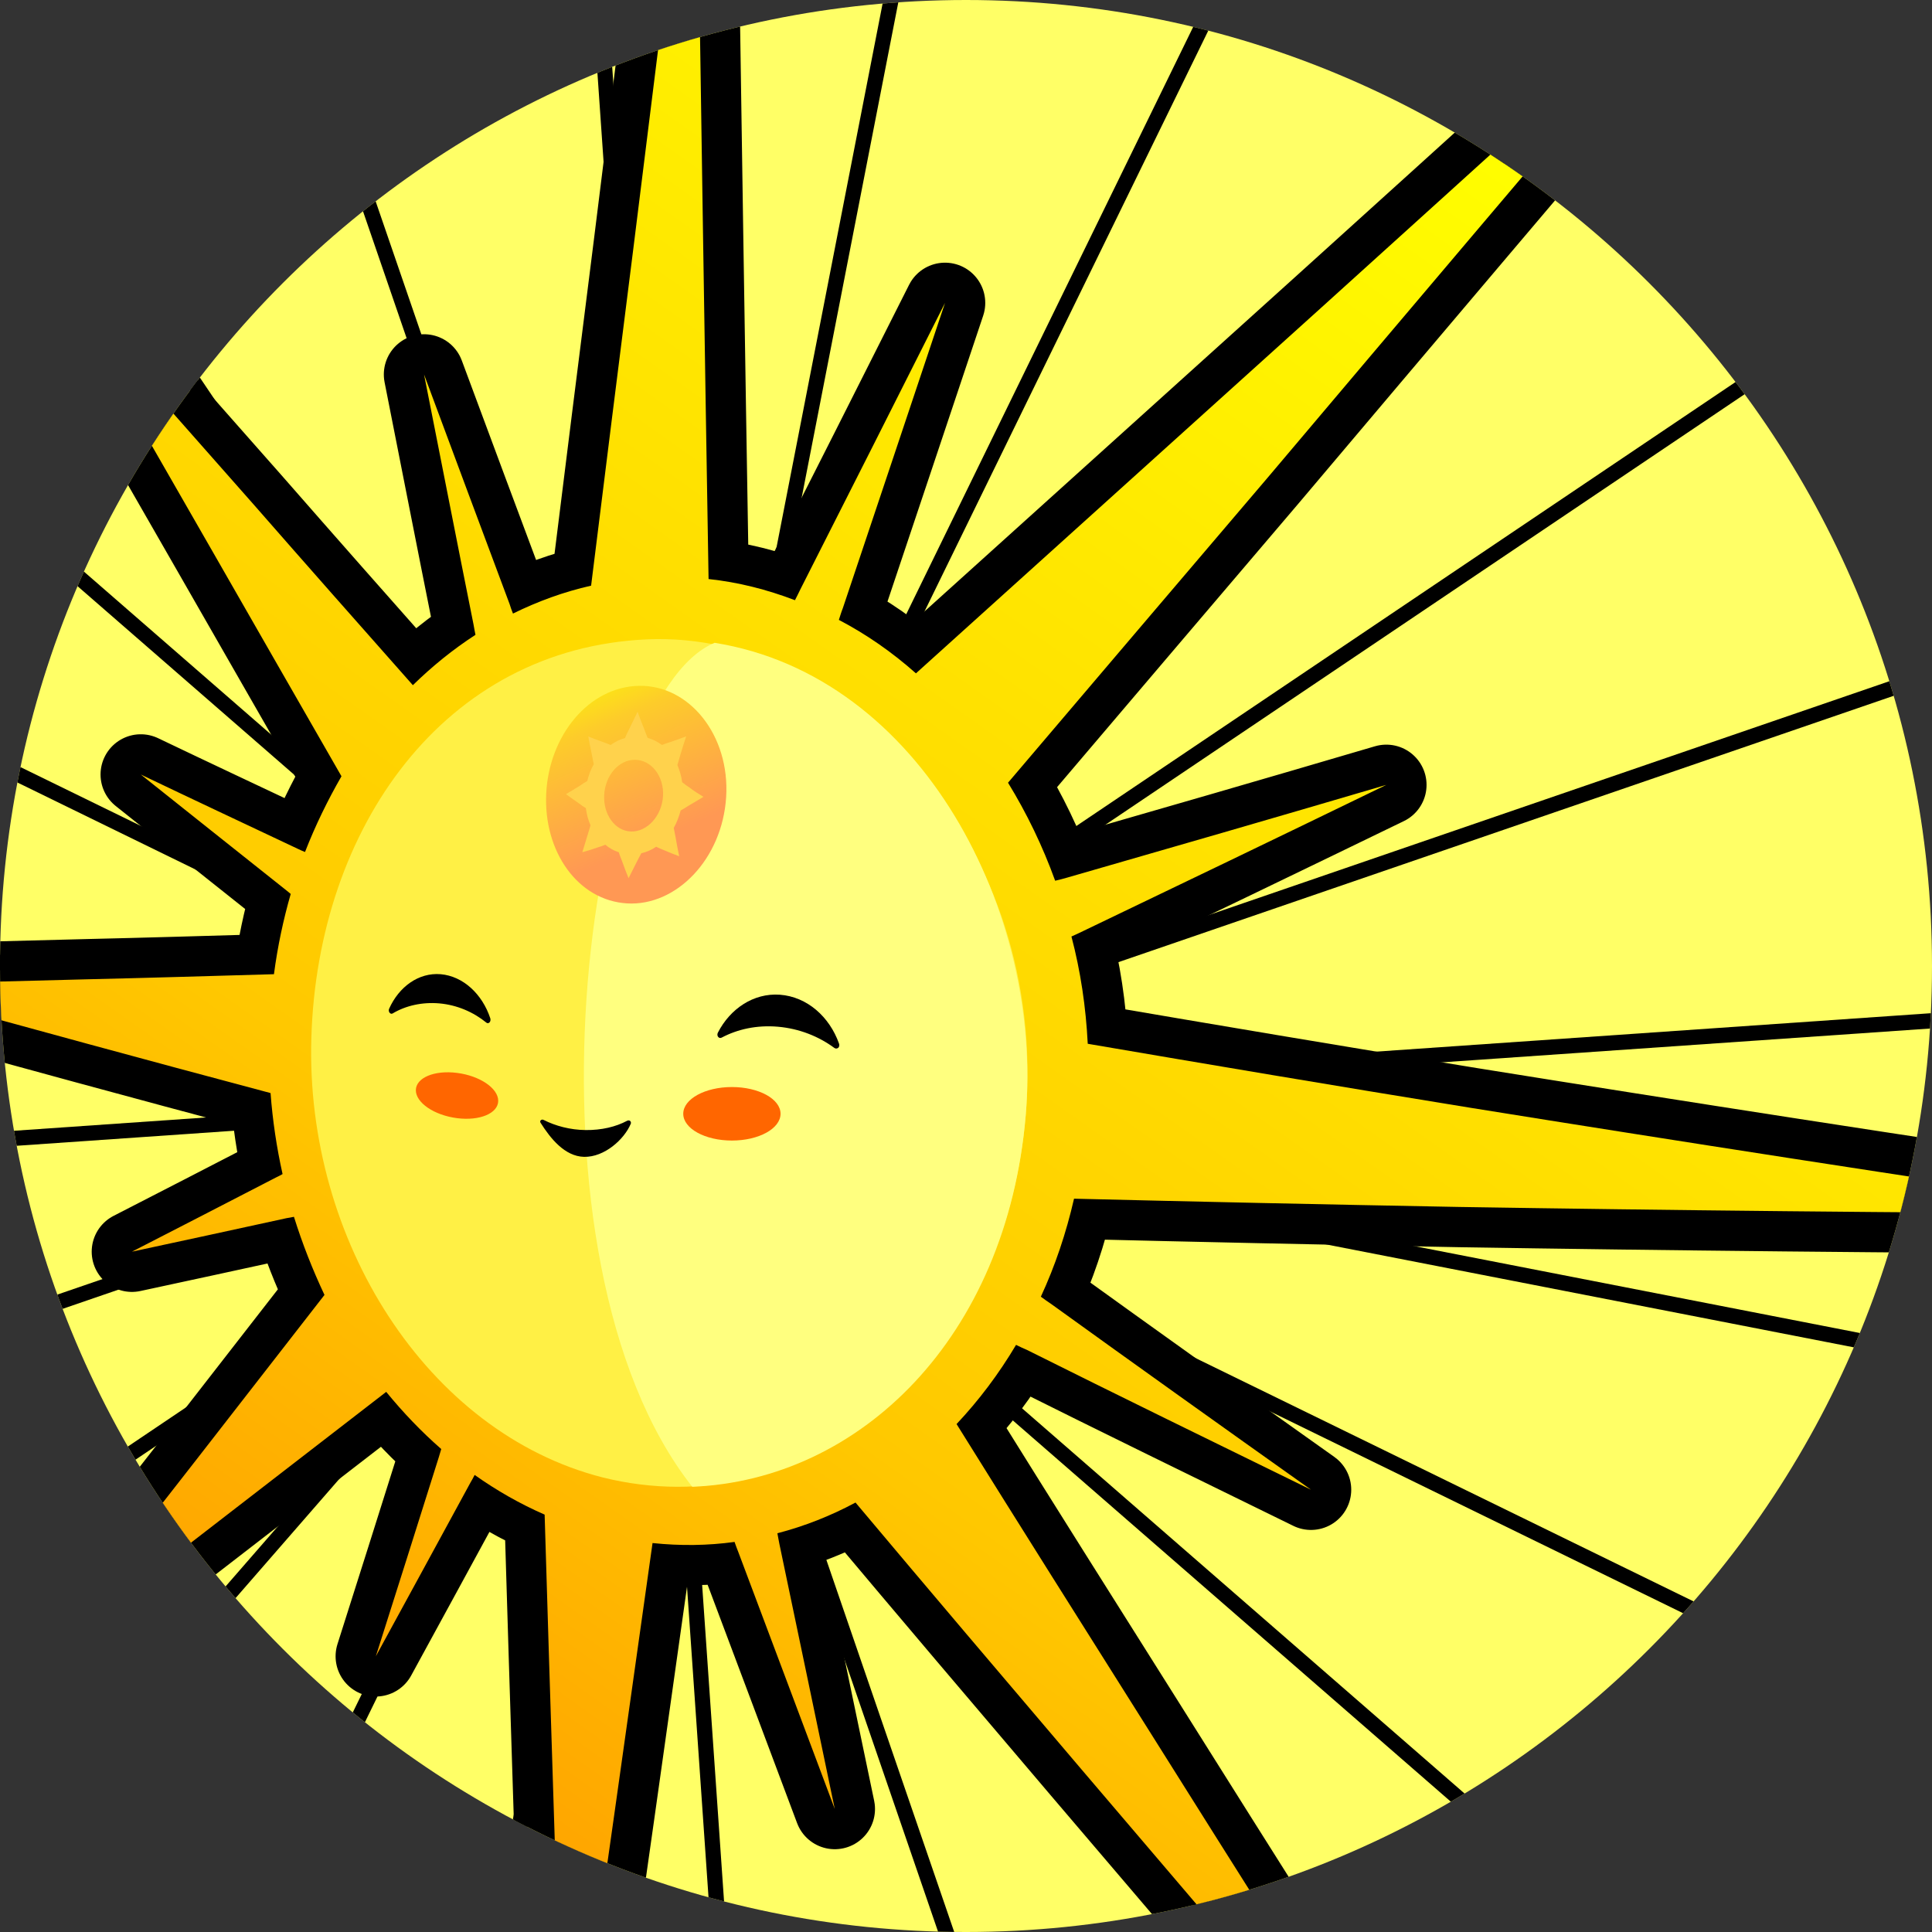 <?xml version="1.0" encoding="UTF-8"?>
<!DOCTYPE svg PUBLIC "-//W3C//DTD SVG 1.1//EN" "http://www.w3.org/Graphics/SVG/1.1/DTD/svg11.dtd">
<!-- Creator: CorelDRAW 2019 -->
<svg xmlns="http://www.w3.org/2000/svg" xml:space="preserve" width="580px" height="580px" version="1.1" style="shape-rendering:geometricPrecision; text-rendering:geometricPrecision; image-rendering:optimizeQuality; fill-rule:evenodd; clip-rule:evenodd"
viewBox="0 0 329.62 329.62"
 xmlns:xlink="http://www.w3.org/1999/xlink"
 xmlns:xodm="http://www.corel.com/coreldraw/odm/2003">
 <rect x="0" y="0" width="329.62" height="329.62" fill="#333333" stroke="none"/>
 <defs>
  <style type="text/css">
   <![CDATA[
    .str0 {stroke:black;stroke-width:13.73;stroke-linecap:round;stroke-linejoin:round;stroke-miterlimit:2.613}
    .fil2 {fill:none}
    .fil1 {fill:black}
    .fil8 {fill:#FF6600}
    .fil4 {fill:#FFF045}
    .fil0 {fill:#FFFF66}
    .fil5 {fill:#FFFF7F}
    .fil3 {fill:url(#id1)}
    .fil7 {fill:url(#id2)}
    .fil6 {fill:url(#id3)}
   ]]>
  </style>
   <clipPath id="id0">
    <path d="M164.81 0c91.02,0 164.81,73.79 164.81,164.81 0,91.02 -73.79,164.81 -164.81,164.81 -91.02,0 -164.81,-73.79 -164.81,-164.81 0,-91.02 73.79,-164.81 164.81,-164.81z"/>
   </clipPath>
  <linearGradient id="id1" gradientUnits="userSpaceOnUse" x1="246.63" y1="10.89" x2="21.76" y2="328.92">
   <stop offset="0" style="stop-opacity:1; stop-color:yellow"/>
   <stop offset="0.639" style="stop-opacity:1; stop-color:#FFC800"/>
   <stop offset="1" style="stop-opacity:1; stop-color:#FF9100"/>
  </linearGradient>
  <linearGradient id="id2" gradientUnits="userSpaceOnUse" x1="159.51" y1="103.33" x2="185.49" y2="103.33">
   <stop offset="0" style="stop-opacity:1; stop-color:#FFD24C"/>
   <stop offset="0.639" style="stop-opacity:1; stop-color:#F9E826"/>
   <stop offset="1" style="stop-opacity:1; stop-color:#F2FF00"/>
  </linearGradient>
  <linearGradient id="id3" gradientUnits="userSpaceOnUse" x1="163.14" y1="84.1" x2="176.65" y2="115.28">
   <stop offset="0" style="stop-opacity:1; stop-color:#FBFF00"/>
   <stop offset="0.361" style="stop-opacity:1; stop-color:#FDCC2A"/>
   <stop offset="1" style="stop-opacity:1; stop-color:#FF9854"/>
  </linearGradient>
 </defs>
 <g id="Layer_x0020_1">
  <path class="fil0" d="M164.81 0c91.02,0 164.81,73.79 164.81,164.81 0,91.02 -73.79,164.81 -164.81,164.81 -91.02,0 -164.81,-73.79 -164.81,-164.81 0,-91.02 73.79,-164.81 164.81,-164.81z"/>
  <g style="clip-path:url(#id0)">
   <g id="_1317694168">
    <g>
     <polygon id="1" class="fil1" points="169.13,-94.48 171.67,-93.98 116.61,188.28 114.07,187.78 "/>
     <polygon class="fil1" points="240.31,-70.61 242.64,-69.47 116.4,188.92 114.07,187.78 "/>
     <polygon class="fil1" points="302.88,-29.13 304.84,-27.43 116.02,189.48 114.07,187.78 "/>
     <polygon class="fil1" points="352.59,27.13 354.04,29.28 115.51,189.93 114.07,187.78 "/>
     <polygon class="fil1" points="386.04,94.34 386.89,96.79 114.91,190.23 114.07,187.78 "/>
     <polygon class="fil1" points="400.96,167.91 401.14,170.5 114.25,190.37 114.07,187.78 "/>
     <polygon class="fil1" points="396.33,242.84 395.83,245.39 113.57,190.33 114.07,187.78 "/>
     <polygon class="fil1" points="372.46,314.02 371.32,316.35 112.93,190.11 114.07,187.78 "/>
     <polygon class="fil1" points="330.98,376.6 329.28,378.55 112.37,189.74 114.07,187.78 "/>
     <polygon class="fil1" points="274.72,426.3 272.57,427.75 111.92,189.23 114.07,187.78 "/>
     <polygon class="fil1" points="207.51,459.76 205.06,460.6 111.62,188.62 114.07,187.78 "/>
     <polygon class="fil1" points="133.94,474.68 131.35,474.86 111.48,187.96 114.07,187.78 "/>
     <polygon class="fil1" points="59.01,470.04 56.46,469.55 111.52,187.29 114.07,187.78 "/>
     <polygon class="fil1" points="-12.17,446.17 -14.5,445.04 111.74,186.64 114.07,187.78 "/>
     <polygon class="fil1" points="-74.75,404.7 -76.7,403 112.11,186.08 114.07,187.78 "/>
     <polygon class="fil1" points="-124.46,348.44 -125.9,346.29 112.62,185.63 114.07,187.78 "/>
     <polygon class="fil1" points="-157.91,281.23 -158.75,278.78 113.22,185.33 114.07,187.78 "/>
     <polygon class="fil1" points="-172.83,207.65 -173.01,205.07 113.89,185.2 114.07,187.78 "/>
     <polygon class="fil1" points="-168.19,132.72 -167.7,130.18 114.56,185.24 114.07,187.78 "/>
     <polygon class="fil1" points="-144.33,61.54 -143.19,59.21 115.2,185.45 114.07,187.78 "/>
     <polygon class="fil1" points="-102.85,-1.03 -101.15,-2.99 115.77,185.83 114.07,187.78 "/>
     <polygon class="fil1" points="-46.59,-50.74 -44.44,-52.19 116.22,186.33 114.07,187.78 "/>
     <polygon class="fil1" points="20.62,-84.19 23.07,-85.04 116.52,186.94 114.07,187.78 "/>
     <polygon class="fil1" points="94.2,-99.11 96.78,-99.29 116.65,187.6 114.07,187.78 "/>
    </g>
    <g>
     <path class="fil2 str0" d="M135.63 102.4c0.31,-0.63 0.65,-1.26 0.96,-1.93 7.9,-15.57 16.11,-31.84 24.64,-48.79 -5.99,17.96 -11.83,35.33 -17.43,52.07 -0.27,0.67 -0.46,1.34 -0.68,2.01 4.67,2.44 9.1,5.52 13.15,9.12 15.36,-13.87 31.78,-28.66 49.32,-44.5 25.91,-23.33 54.33,-49.13 85.97,-77.77 -27.48,32.41 -52.5,61.9 -75.29,88.89 -15.69,18.42 -30.44,35.74 -44.29,52.04 3.2,5.22 5.9,10.8 8.04,16.72 0.69,-0.15 1.39,-0.34 2.05,-0.53 17.02,-4.9 35.14,-10.13 54.45,-15.82 -18.31,8.89 -35.46,17.14 -51.62,24.89 -0.72,0.37 -1.39,0.65 -2.1,0.98 1.55,5.89 2.47,12.04 2.78,18.3 20.24,3.46 41.88,7.12 65.36,10.93 34.53,5.55 73.02,11.54 116.1,17.94 -0.32,-0.01 -0.63,-0.03 -0.94,-0.05 0.3,0.08 0.6,0.16 0.91,0.18 -44.01,-0.18 -83.09,-0.6 -118.04,-1.16 -23.63,-0.44 -45.4,-0.91 -65.73,-1.41 -1.34,5.86 -3.24,11.5 -5.66,16.72 0.61,0.45 1.18,0.86 1.8,1.27 14.1,10.17 28.84,20.69 44.29,31.66 -16.98,-8.31 -33.15,-16.2 -48.44,-23.84 -0.63,-0.28 -1.26,-0.55 -1.88,-0.87 -2.96,4.98 -6.35,9.47 -10.15,13.51 10.46,16.81 21.34,34.05 32.52,51.79 15.61,24.86 32.06,50.88 49.23,77.94 -21.4,-25 -41.48,-48.59 -60.57,-70.97 -13.32,-15.65 -26.16,-30.77 -38.42,-45.37 -4.24,2.28 -8.72,4.04 -13.33,5.24 0.13,0.65 0.22,1.25 0.35,1.86 3.15,15.06 6.32,30.15 9.44,45.18 -5.52,-14.75 -11.01,-29.34 -16.44,-43.79 -0.21,-0.57 -0.46,-1.15 -0.66,-1.77 -4.57,0.63 -9.23,0.69 -13.99,0.19 -2.24,15.89 -4.44,31.5 -6.58,46.68 -2.88,20.23 -5.68,39.94 -8.36,59.01 -0.66,-20.57 -1.33,-41.53 -1.99,-62.76 -0.5,-15.7 -1,-31.68 -1.48,-47.78 -4.19,-1.83 -8.21,-4.12 -11.94,-6.77 -0.22,0.47 -0.48,0.89 -0.7,1.28 -5.58,10.23 -10.94,20.13 -16.16,29.66 3.5,-10.98 7.06,-22.28 10.73,-33.92 0.14,-0.48 0.29,-0.96 0.43,-1.44 -3.39,-2.96 -6.5,-6.22 -9.39,-9.75 -9.52,7.35 -18.59,14.36 -27.21,21.02 -11.12,8.62 -21.65,16.7 -31.53,24.36 8.22,-10.6 16.92,-21.75 26.1,-33.49 7.09,-9.12 14.44,-18.58 22.11,-28.43 -2.02,-4.29 -3.77,-8.72 -5.21,-13.33 -0.43,0.09 -0.82,0.17 -1.25,0.23 -9.17,2.01 -17.99,3.91 -26.39,5.72 7.84,-4.02 16.01,-8.23 24.56,-12.65 0.39,-0.17 0.75,-0.38 1.14,-0.59 -1,-4.48 -1.7,-9.12 -2.05,-13.82 -11.01,-2.92 -21.55,-5.78 -31.48,-8.47 -12.86,-3.49 -24.97,-6.83 -36.31,-9.98 0.04,0.03 0.12,0.01 0.2,-0.02 -0.08,0 -0.16,-0.01 -0.2,-0.07 11.37,-0.21 23.51,-0.52 36.46,-0.87 10.08,-0.23 20.73,-0.55 31.91,-0.87 0.62,-4.74 1.61,-9.34 2.86,-13.69 -0.34,-0.3 -0.72,-0.6 -1.1,-0.9 -8.43,-6.69 -16.58,-13.19 -24.48,-19.48 8.59,4.11 17.53,8.31 26.77,12.67 0.43,0.22 0.82,0.37 1.25,0.55 1.76,-4.52 3.87,-8.83 6.22,-12.92 -7.29,-12.68 -14.4,-25.1 -21.34,-37.21 -9.24,-16.07 -18.17,-31.67 -26.81,-46.78 10.55,12.02 21.64,24.56 33.12,37.57 8.73,9.98 17.82,20.28 27.21,30.88 3.29,-3.22 6.85,-6.11 10.68,-8.59 -0.13,-0.57 -0.21,-1.15 -0.33,-1.76 -2.84,-14.17 -5.62,-28.42 -8.44,-42.66 4.81,12.94 9.66,26 14.59,39.16 0.17,0.57 0.37,1.1 0.58,1.63 4.23,-2.08 8.67,-3.71 13.33,-4.76 2.33,-18.73 4.71,-37.88 7.21,-57.55 3.4,-27.49 6.96,-55.87 10.65,-85.28 0.4,28.28 0.83,55.97 1.24,83.25 0.31,19.76 0.61,39.24 0.94,58.45 5.09,0.54 9.99,1.8 14.74,3.61zm-25.66 9.1c33.53,-1.09 65.66,35.43 62.11,78.62 -3.54,43.19 -38.42,67.73 -69.58,60.13 -31.16,-7.59 -49.69,-38.58 -48.61,-73 1.08,-34.41 22.54,-64.65 56.08,-65.75z"/>
     <path id="1" class="fil3" d="M135.63 102.4c0.31,-0.63 0.65,-1.26 0.96,-1.93 7.9,-15.57 16.11,-31.84 24.64,-48.79 -5.99,17.96 -11.83,35.33 -17.43,52.07 -0.27,0.67 -0.46,1.34 -0.68,2.01 4.67,2.44 9.1,5.52 13.15,9.12 15.36,-13.87 31.78,-28.66 49.32,-44.5 25.91,-23.33 54.33,-49.13 85.97,-77.77 -27.48,32.41 -52.5,61.9 -75.29,88.89 -15.69,18.42 -30.44,35.74 -44.29,52.04 3.2,5.22 5.9,10.8 8.04,16.72 0.69,-0.15 1.39,-0.34 2.05,-0.53 17.02,-4.9 35.14,-10.13 54.45,-15.82 -18.31,8.89 -35.46,17.14 -51.62,24.89 -0.72,0.37 -1.39,0.65 -2.1,0.98 1.55,5.89 2.47,12.04 2.78,18.3 20.24,3.46 41.88,7.12 65.36,10.93 34.53,5.55 73.02,11.54 116.1,17.94 -0.32,-0.01 -0.63,-0.03 -0.94,-0.05 0.3,0.08 0.6,0.16 0.91,0.18 -44.01,-0.18 -83.09,-0.6 -118.04,-1.16 -23.63,-0.44 -45.4,-0.91 -65.73,-1.41 -1.34,5.86 -3.24,11.5 -5.66,16.72 0.61,0.45 1.18,0.86 1.8,1.27 14.1,10.17 28.84,20.69 44.29,31.66 -16.98,-8.31 -33.15,-16.2 -48.44,-23.84 -0.63,-0.28 -1.26,-0.55 -1.88,-0.87 -2.96,4.98 -6.35,9.47 -10.15,13.51 10.46,16.81 21.34,34.05 32.52,51.79 15.61,24.86 32.06,50.88 49.23,77.94 -21.4,-25 -41.48,-48.59 -60.57,-70.97 -13.32,-15.65 -26.16,-30.77 -38.42,-45.37 -4.24,2.28 -8.72,4.04 -13.33,5.24 0.13,0.65 0.22,1.25 0.35,1.86 3.15,15.06 6.32,30.15 9.44,45.18 -5.52,-14.75 -11.01,-29.34 -16.44,-43.79 -0.21,-0.57 -0.46,-1.15 -0.66,-1.77 -4.57,0.63 -9.23,0.69 -13.99,0.19 -2.24,15.89 -4.44,31.5 -6.58,46.68 -2.88,20.23 -5.68,39.94 -8.36,59.01 -0.66,-20.57 -1.33,-41.53 -1.99,-62.76 -0.5,-15.7 -1,-31.68 -1.48,-47.78 -4.19,-1.83 -8.21,-4.12 -11.94,-6.77 -0.22,0.47 -0.48,0.89 -0.7,1.28 -5.58,10.23 -10.94,20.13 -16.16,29.66 3.5,-10.98 7.06,-22.28 10.73,-33.92 0.14,-0.48 0.29,-0.96 0.43,-1.44 -3.39,-2.96 -6.5,-6.22 -9.39,-9.75 -9.52,7.35 -18.59,14.36 -27.21,21.02 -11.12,8.62 -21.65,16.7 -31.53,24.36 8.22,-10.6 16.92,-21.75 26.1,-33.49 7.09,-9.12 14.44,-18.58 22.11,-28.43 -2.02,-4.29 -3.77,-8.72 -5.21,-13.33 -0.43,0.09 -0.82,0.17 -1.25,0.23 -9.17,2.01 -17.99,3.91 -26.39,5.72 7.84,-4.02 16.01,-8.23 24.56,-12.65 0.39,-0.17 0.75,-0.38 1.14,-0.59 -1,-4.48 -1.7,-9.12 -2.05,-13.82 -11.01,-2.92 -21.55,-5.78 -31.48,-8.47 -12.86,-3.49 -24.97,-6.83 -36.31,-9.98 0.04,0.03 0.12,0.01 0.2,-0.02 -0.08,0 -0.16,-0.01 -0.2,-0.07 11.37,-0.21 23.51,-0.52 36.46,-0.87 10.08,-0.23 20.73,-0.55 31.91,-0.87 0.62,-4.74 1.61,-9.34 2.86,-13.69 -0.34,-0.3 -0.72,-0.6 -1.1,-0.9 -8.43,-6.69 -16.58,-13.19 -24.48,-19.48 8.59,4.11 17.53,8.31 26.77,12.67 0.43,0.22 0.82,0.37 1.25,0.55 1.76,-4.52 3.87,-8.83 6.22,-12.92 -7.29,-12.68 -14.4,-25.1 -21.34,-37.21 -9.24,-16.07 -18.17,-31.67 -26.81,-46.78 10.55,12.02 21.64,24.56 33.12,37.57 8.73,9.98 17.82,20.28 27.21,30.88 3.29,-3.22 6.85,-6.11 10.68,-8.59 -0.13,-0.57 -0.21,-1.15 -0.33,-1.76 -2.84,-14.17 -5.62,-28.42 -8.44,-42.66 4.81,12.94 9.66,26 14.59,39.16 0.17,0.57 0.37,1.1 0.58,1.63 4.23,-2.08 8.67,-3.71 13.33,-4.76 2.33,-18.73 4.71,-37.88 7.21,-57.55 3.4,-27.49 6.96,-55.87 10.65,-85.28 0.4,28.28 0.83,55.97 1.24,83.25 0.31,19.76 0.61,39.24 0.94,58.45 5.09,0.54 9.99,1.8 14.74,3.61zm-25.66 9.1c33.53,-1.09 65.66,35.43 62.11,78.62 -3.54,43.19 -38.42,67.73 -69.58,60.13 -31.16,-7.59 -49.69,-38.58 -48.61,-73 1.08,-34.41 22.54,-64.65 56.08,-65.75z"/>
    </g>
    <path class="fil4" d="M110.43 109.08c34.7,-1.51 68.46,35.37 64.57,81.2 -3.72,43.89 -38.03,70.36 -72.24,61.77 -29.88,-7.64 -50.7,-40.45 -49.64,-75.01 1.07,-35.78 22.61,-66.45 57.31,-67.96z"/>
    <path class="fil5" d="M175 190.28c-3.22,38.1 -28.41,62.24 -56.89,63.38 -30.83,-39.09 -18.59,-134.74 3.81,-143.99 35.42,5.67 56.01,46.06 53.08,80.61z"/>
    <path class="fil6" d="M109.02 117.01c8.56,-0.17 15.53,8.4 14.87,18.99 -0.67,10.58 -8.51,18.62 -16.89,18.13 -8.39,-0.49 -14.28,-8.8 -13.81,-18.73 0.48,-9.94 7.28,-18.23 15.83,-18.39z"/>
    <path class="fil7" d="M110.49 125.89c0.91,0.24 1.72,0.68 2.45,1.21 0.43,-0.17 0.91,-0.35 1.39,-0.49 0.91,-0.31 1.82,-0.62 2.74,-0.98 -0.36,1.09 -0.69,2.15 -1.01,3.2 -0.16,0.56 -0.33,1.17 -0.49,1.69 0.38,0.91 0.68,1.9 0.82,2.94 0.4,0.31 0.8,0.62 1.23,0.89 0.76,0.59 1.56,1.1 2.4,1.6 -0.9,0.55 -1.75,1.04 -2.59,1.54 -0.45,0.29 -0.9,0.58 -1.3,0.78 -0.29,1.09 -0.68,2.09 -1.18,2.98 0.11,0.56 0.21,1.12 0.32,1.64 0.18,1.08 0.39,2.16 0.61,3.2 -0.89,-0.32 -1.74,-0.68 -2.59,-1.04 -0.48,-0.2 -0.92,-0.36 -1.33,-0.59 -0.81,0.55 -1.64,0.91 -2.54,1.11 -0.27,0.51 -0.54,0.99 -0.77,1.46 -0.49,0.95 -0.96,1.9 -1.41,2.8 -0.38,-0.95 -0.76,-1.9 -1.1,-2.88 -0.19,-0.52 -0.41,-0.99 -0.56,-1.54 -0.86,-0.28 -1.63,-0.71 -2.3,-1.29 -0.48,0.19 -0.91,0.35 -1.34,0.47 -0.86,0.31 -1.73,0.58 -2.59,0.81 0.31,-0.97 0.62,-1.98 0.93,-3.03 0.15,-0.51 0.31,-1.01 0.47,-1.56 -0.39,-0.89 -0.66,-1.85 -0.8,-2.94 -0.41,-0.23 -0.81,-0.53 -1.17,-0.8 -0.76,-0.52 -1.49,-1.05 -2.22,-1.58 0.77,-0.48 1.57,-0.92 2.38,-1.44 0.4,-0.28 0.81,-0.56 1.26,-0.8 0.23,-1.01 0.61,-1.99 1.1,-2.86 -0.11,-0.5 -0.22,-1.08 -0.33,-1.66 -0.19,-1 -0.42,-2 -0.6,-3.08 0.82,0.32 1.68,0.67 2.51,0.95 0.41,0.14 0.86,0.32 1.31,0.5 0.73,-0.53 1.54,-0.95 2.45,-1.18 0.19,-0.52 0.46,-1.04 0.74,-1.6 0.43,-0.92 0.93,-1.89 1.4,-2.89 0.34,1 0.73,1.93 1.11,2.9 0.19,0.55 0.41,1.05 0.6,1.56zm-2.16 3.74c2.79,0.01 4.98,2.79 4.79,6.18 -0.19,3.38 -2.7,6.13 -5.45,6.05 -2.75,-0.08 -4.76,-2.9 -4.59,-6.22 0.17,-3.32 2.46,-6.02 5.25,-6.01z"/>
    <path class="fil1" d="M75.18 166.21c3.83,0.33 7.1,3.38 8.47,7.53 0.07,0.23 0.03,0.53 -0.13,0.69 -0.16,0.17 -0.38,0.17 -0.53,0.05 -2.23,-1.82 -5.02,-3.02 -8.02,-3.29 -2.99,-0.26 -5.79,0.4 -7.99,1.72 -0.19,0.11 -0.38,0.03 -0.52,-0.14 -0.14,-0.18 -0.17,-0.46 -0.07,-0.67 1.68,-3.75 5.03,-6.2 8.79,-5.89z"/>
    <path class="fil1" d="M133.05 169.71c4.66,0.34 8.47,3.77 10.09,8.32 0.1,0.27 0.06,0.59 -0.15,0.75 -0.2,0.16 -0.46,0.14 -0.64,0.01 -2.64,-1.95 -5.95,-3.3 -9.63,-3.62 -3.59,-0.31 -6.88,0.42 -9.6,1.86 -0.18,0.09 -0.42,0.1 -0.59,-0.12 -0.18,-0.21 -0.16,-0.52 -0.05,-0.73 2.09,-4.08 6.09,-6.79 10.57,-6.47z"/>
    <path class="fil1" d="M99.65 197.37c3.46,0.08 6.86,-2.98 7.97,-5.65 0.06,-0.16 0.02,-0.36 -0.12,-0.48 -0.13,-0.12 -0.37,-0.1 -0.51,-0.02 -1.91,1.02 -4.34,1.61 -7.08,1.58 -2.66,-0.03 -5.15,-0.71 -7.17,-1.73 -0.18,-0.09 -0.35,-0.05 -0.47,0.05 -0.13,0.11 -0.14,0.29 -0.04,0.44 1.66,2.63 4.1,5.73 7.42,5.81z"/>
    <path class="fil8" d="M77.98 183.05c3.88,0.49 7.02,2.62 7.02,4.76 0,2.13 -3.14,3.46 -7.02,2.96 -3.88,-0.49 -7.03,-2.62 -7.03,-4.76 0,-2.13 3.15,-3.46 7.03,-2.96z"/>
    <path class="fil8" d="M124.87 185.46c4.59,0 8.3,2.04 8.3,4.56 0,2.53 -3.71,4.57 -8.3,4.57 -4.58,0 -8.3,-2.04 -8.3,-4.57 0,-2.52 3.72,-4.56 8.3,-4.56z"/>
   </g>
  </g>
  <path class="fil2" d="M164.81 0c91.02,0 164.81,73.79 164.81,164.81 0,91.02 -73.79,164.81 -164.81,164.81 -91.02,0 -164.81,-73.79 -164.81,-164.81 0,-91.02 73.79,-164.81 164.81,-164.81z"/>
 </g>
</svg>
